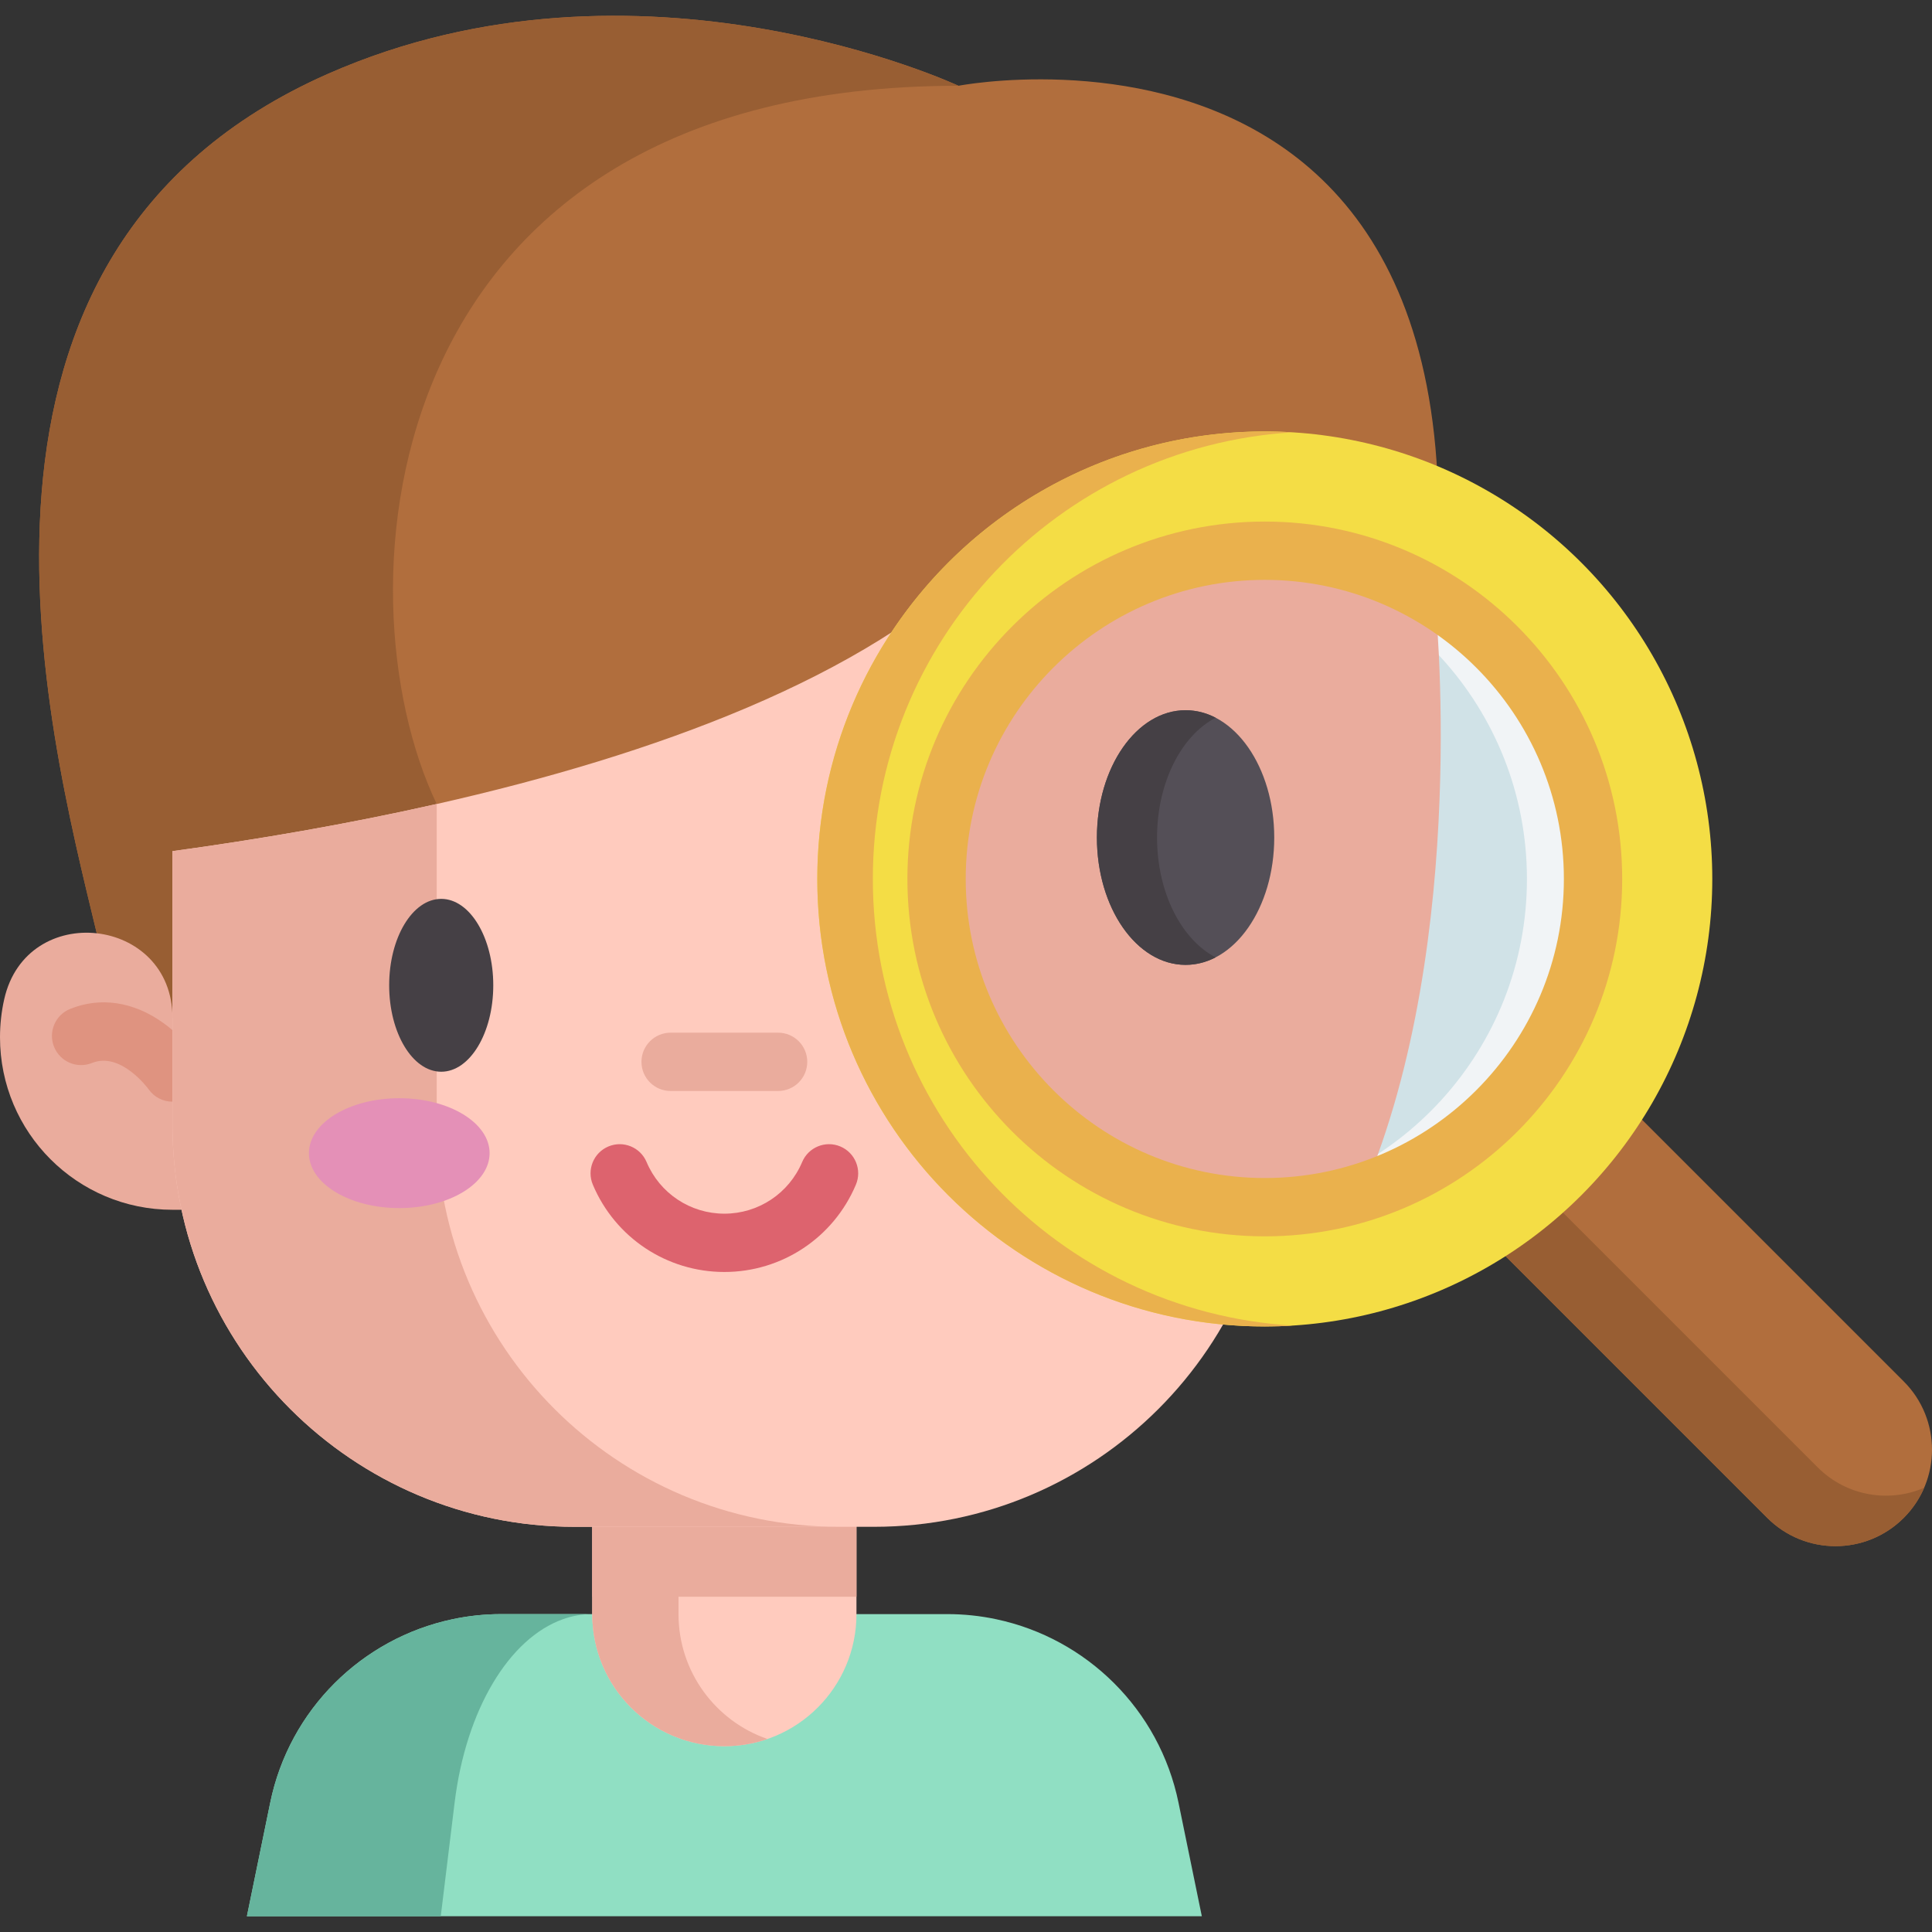 <svg id="Capa_1" enable-background="new 0 0 512 512" height="512" viewBox="0 0 512 512" width="512" xmlns="http://www.w3.org/2000/svg"><rect x="0" y="0" width="512" height="512" fill="#333333" stroke="none"/><g><path d="m362.201 247.212-234.015.084-102.544.032c-13.368-55.391-45.952-180.458 61.248-227.748 82.496-36.397 167.1 3.15 167.1 3.15s185.957-36.133 108.211 224.482z" fill="#b16e3d"/><path d="m115.734 213.069-70.034 84.951-20.058-50.692c-13.368-55.391-45.952-180.458 61.248-227.748 82.496-36.397 167.1 3.15 167.1 3.15-155.543 0-165.003 134.527-138.256 190.339z" fill="#985e33"/><path d="m318.496 507.818h-253.062l6.173-30.066c5.078-24.756 24.367-43.571 48.301-48.638 4.203-.895 8.554-1.359 13-1.359h118.114c4.435 0 8.786.464 12.989 1.359 23.935 5.067 43.234 23.882 48.312 48.638z" fill="#90dfc3"/><path d="m156.88 427.755c-2.634 0-5.215.464-7.711 1.359-14.222 5.067-25.673 23.882-28.696 48.638l-3.666 30.066h-51.378l6.173-30.066c5.078-24.756 24.367-43.571 48.301-48.638 4.203-.895 8.554-1.359 13-1.359z" fill="#66b49d"/><path d="m226.972 369.288v58.467c0 19.331-15.675 35.006-35.006 35.006-19.342 0-35.017-15.675-35.017-35.006v-58.467z" fill="#ffcbbe"/><path d="m203.398 460.853c-3.582 1.233-7.427 1.907-11.43 1.907-19.342 0-35.017-15.675-35.017-35.006v-58.467h22.86v58.467c0 15.337 9.86 28.369 23.587 33.099z" fill="#eaac9d"/><path d="m45.705 320.604c-25.242 0-45.705-20.463-45.705-45.706 0-3.474.388-6.858 1.122-10.11 5.929-26.259 44.583-21.952 44.583 4.968h292.514c0-26.92 38.654-31.227 44.583-4.968.734 3.252 1.122 6.636 1.122 10.11 0 25.242-20.463 45.705-45.705 45.705" fill="#eaac9d"/><path d="m45.712 291.957c-2.428 0-4.816-1.141-6.32-3.273-.166-.23-7.385-10.063-15.009-6.986-3.958 1.598-8.46-.317-10.056-4.274-1.597-3.957.317-8.46 4.274-10.056 8.023-3.237 16.758-1.934 24.595 3.669 5.281 3.775 8.496 8.271 8.845 8.772 2.443 3.499 1.586 8.315-1.913 10.758-1.347.939-2.889 1.39-4.416 1.39z" fill="#df9380"/><path d="m156.948 369.288h70.023v53.863h-70.023z" fill="#eaac9d"/><path d="m338.214 223.467v74.553c0 58.867-47.722 106.6-106.6 106.6h-79.315c-58.867 0-106.6-47.732-106.6-106.6v-72.457c22.46-3.066 46.352-7.142 70.034-12.494 57.414-12.958 113.658-33.447 145.609-65.399.001.001 20.27 67.39 76.872 75.797z" fill="#ffcbbe"/><path d="m222.334 404.62h-70.034c-58.867 0-106.6-47.732-106.6-106.6v-72.457c22.46-3.066 46.352-7.142 70.034-12.494v84.951c0 58.868 47.722 106.6 106.6 106.6z" fill="#eaac9d"/><g><g><path d="m116.928 284.02c-7.606 0-13.794-10.275-13.794-22.905s6.188-22.905 13.794-22.905 13.794 10.275 13.794 22.905-6.188 22.905-13.794 22.905z" fill="#454045"/></g></g><path d="m191.965 337.088c-15.249 0-28.931-9.083-34.857-23.139-1.657-3.932.186-8.463 4.118-10.121 3.934-1.657 8.463.187 10.121 4.118 3.506 8.316 11.599 13.69 20.618 13.69s17.112-5.374 20.618-13.69c1.657-3.932 6.19-5.776 10.121-4.118 3.932 1.658 5.776 6.189 4.118 10.121-5.926 14.057-19.608 23.139-34.857 23.139z" fill="#dd636e"/><g fill="#e490b7"><ellipse cx="278.115" cy="305.597" rx="23.941" ry="14.558"/><ellipse cx="105.81" cy="305.597" rx="23.941" ry="14.558"/></g><path d="m206.205 289.124h-28.485c-4.267 0-7.726-3.459-7.726-7.726s3.459-7.726 7.726-7.726h28.485c4.267 0 7.726 3.459 7.726 7.726s-3.459 7.726-7.726 7.726z" fill="#eaac9d"/><path d="m504.51 402.256c-9.987 9.987-26.179 9.987-36.166 0l-79.516-79.516 36.166-36.166 79.516 79.516c9.987 9.987 9.987 26.179 0 36.166z" fill="#b16e3d"/><path d="m509.917 394.278c-1.244 2.898-3.047 5.609-5.408 7.971-9.989 9.989-26.176 9.996-36.165.007l-79.519-79.519 13.379-13.379 79.519 79.519c7.627 7.628 18.86 9.431 28.194 5.401z" fill="#985e33"/><circle cx="335.184" cy="232.931" fill="#f4dd45" r="118.59"/><path d="m342.546 351.297c-2.434.158-4.888.232-7.364.232-65.494 0-118.588-53.094-118.588-118.599 0-65.493 53.094-118.588 118.588-118.588 2.476 0 4.93.074 7.364.231-62.07 3.793-111.235 55.339-111.235 118.356 0 63.03 49.165 114.576 111.235 118.368z" fill="#eab14d"/><circle cx="335.184" cy="232.931" fill="#d0e2e7" r="86.987"/><path d="m422.171 232.931c0 48.048-38.946 86.995-86.984 86.995-2.96 0-5.878-.148-8.754-.443 43.929-4.382 78.219-41.464 78.219-86.552 0-45.078-34.29-82.16-78.219-86.542 2.876-.295 5.794-.442 8.754-.442 48.038 0 86.984 38.946 86.984 86.984z" fill="#f1f4f6"/><path d="m361.234 315.954c-8.228 2.581-16.982 3.972-26.052 3.972-48.038 0-86.984-38.947-86.984-86.995 0-48.038 38.946-86.984 86.984-86.984 16.497 0 31.93 4.593 45.078 12.578-.001 0 9.628 89.965-19.026 157.429z" fill="#eaac9d"/><ellipse cx="314.19" cy="221.958" fill="#544f57" rx="23.498" ry="33.741"/><path d="m322.159 253.709c-2.486 1.296-5.172 1.991-7.964 1.991-12.979 0-23.503-15.107-23.503-33.743s10.524-33.742 23.503-33.742c2.792 0 5.478.695 7.964 1.991-9.049 4.688-15.528 17.14-15.528 31.751 0 14.613 6.479 27.064 15.528 31.752z" fill="#454045"/><path d="m335.184 327.644c-52.225 0-94.713-42.488-94.713-94.713s42.488-94.713 94.713-94.713 94.713 42.488 94.713 94.713-42.488 94.713-94.713 94.713zm0-173.974c-43.704 0-79.26 35.556-79.26 79.26s35.556 79.26 79.26 79.26 79.26-35.556 79.26-79.26-35.555-79.26-79.26-79.26z" fill="#eab14d"/></g></svg>